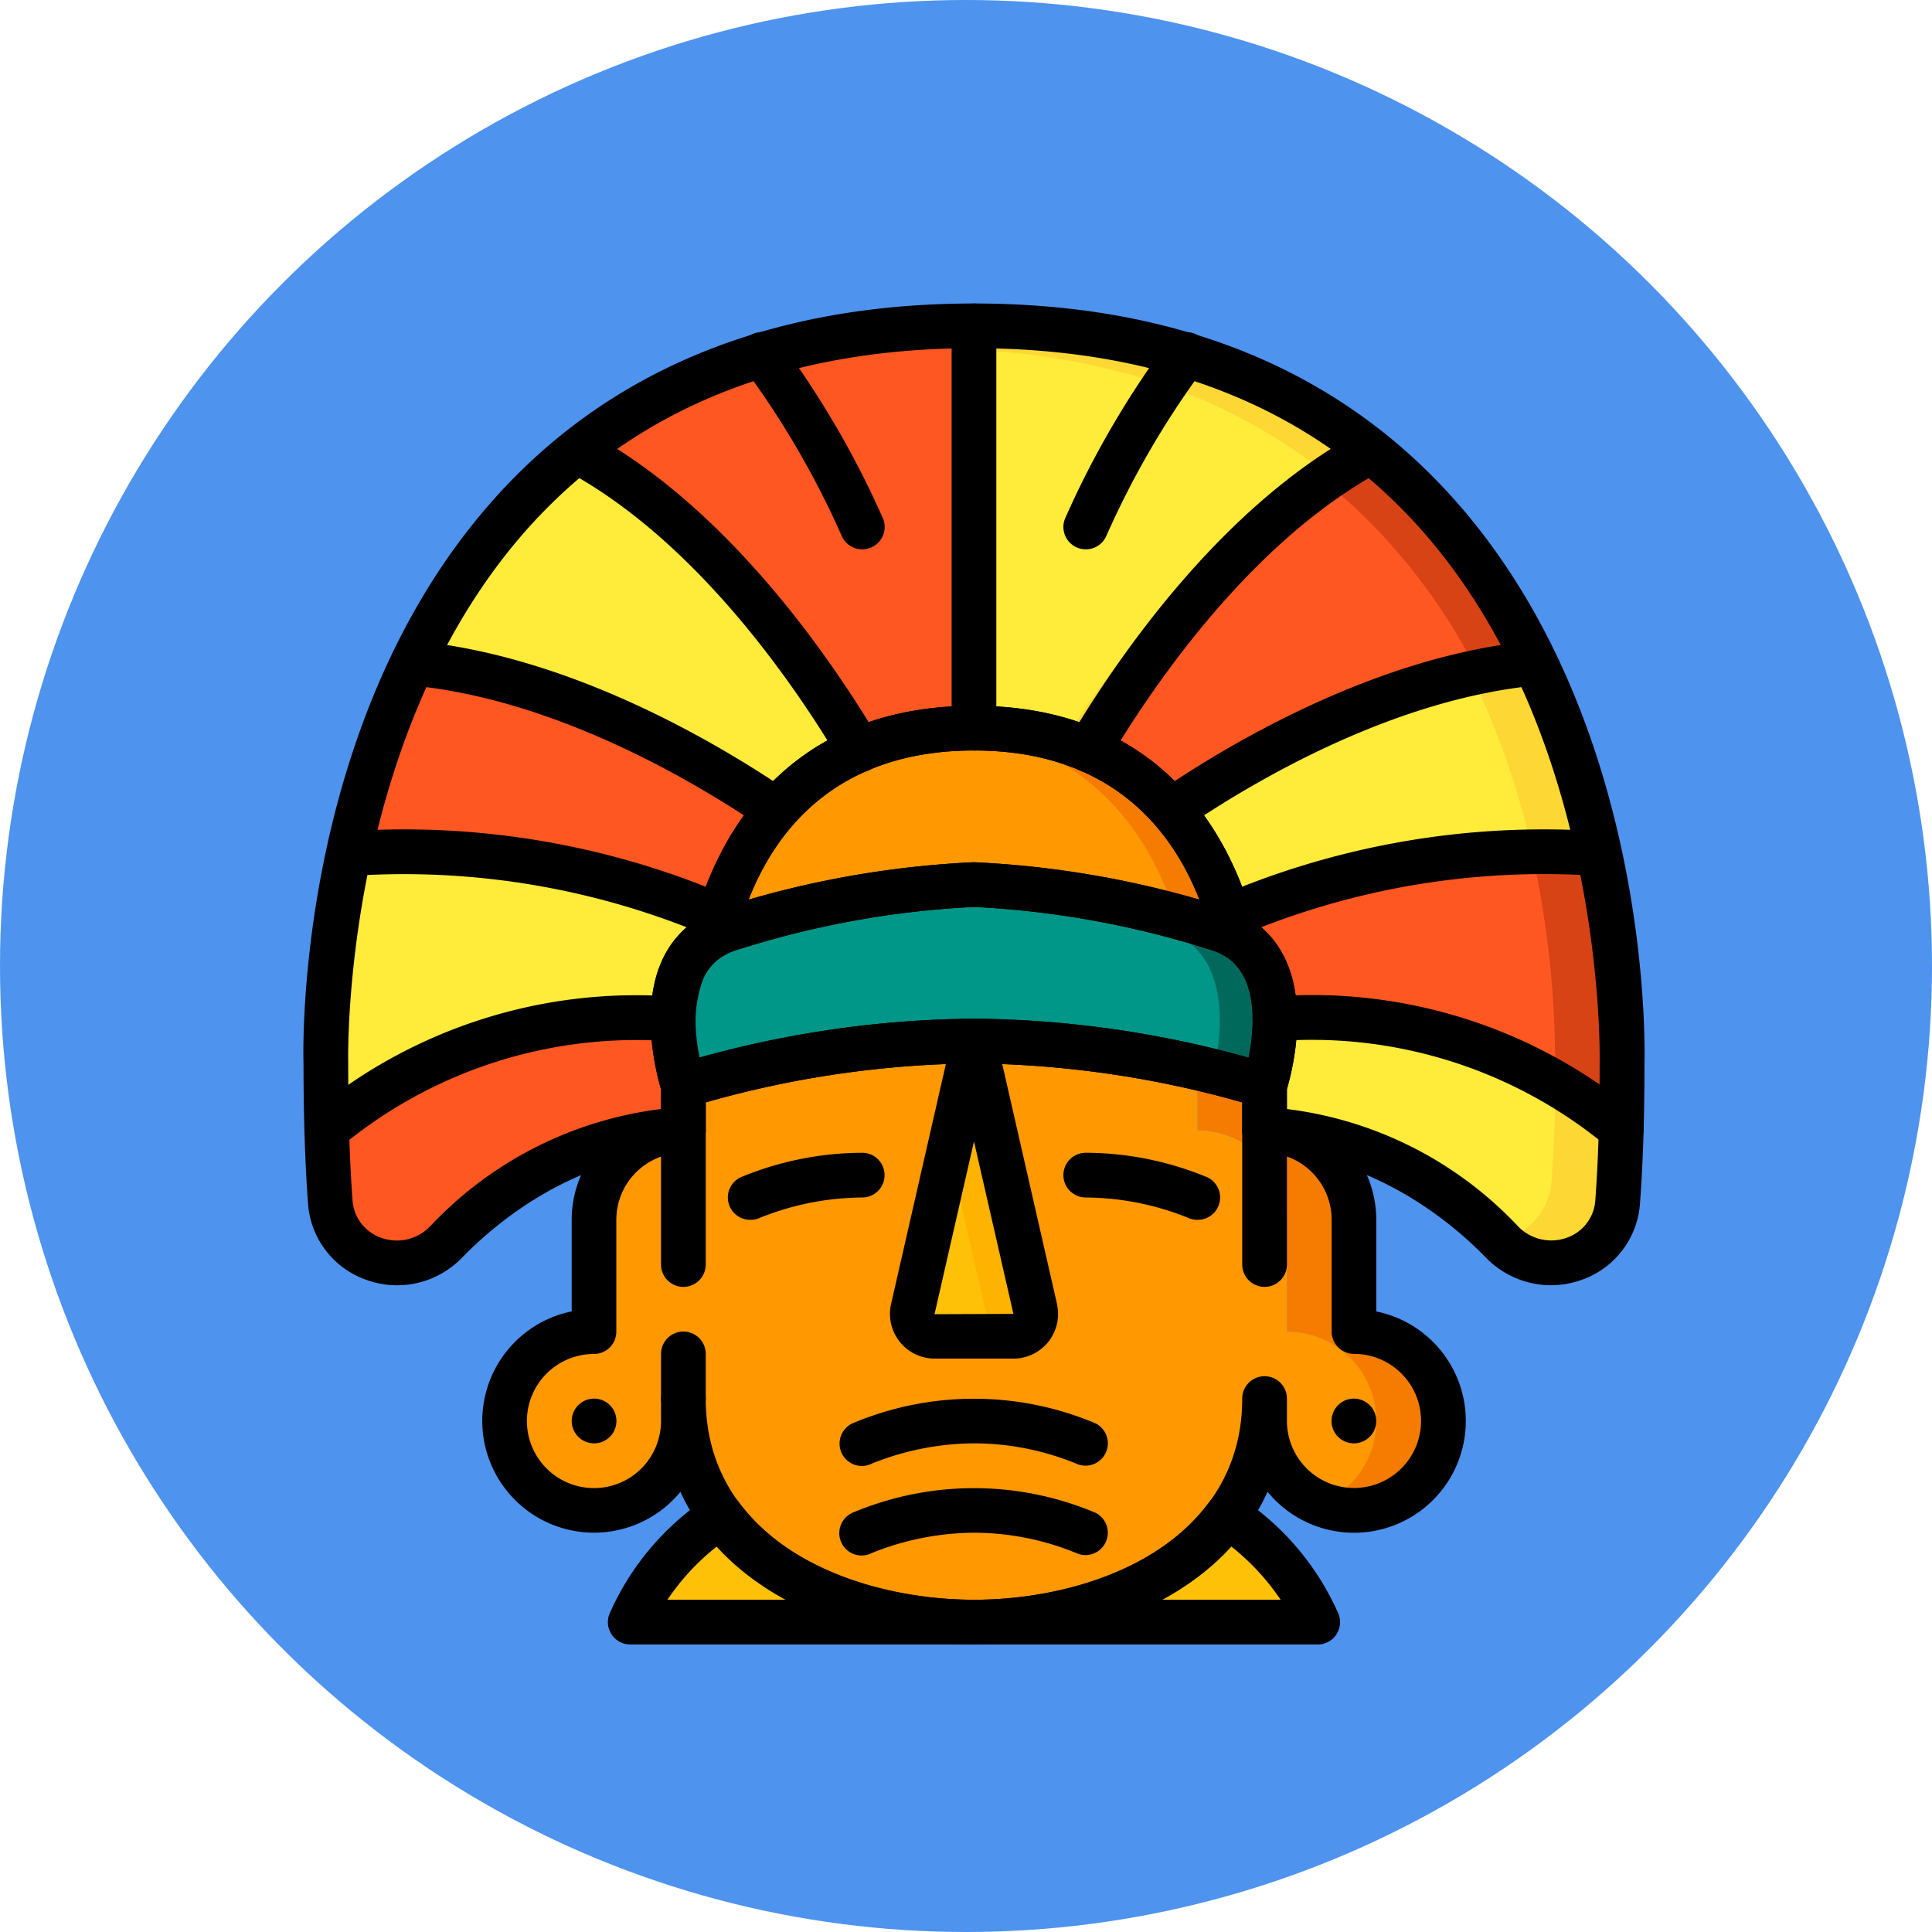 <svg xmlns="http://www.w3.org/2000/svg" xmlns:xlink="http://www.w3.org/1999/xlink" width="121" height="121" viewBox="0 0 121 121">
  <defs>
    <clipPath id="clip-path">
      <rect id="Rectángulo_403250" data-name="Rectángulo 403250" width="84" height="84" transform="translate(408 6464)" fill="#fff" stroke="#707070" stroke-width="1"/>
    </clipPath>
  </defs>
  <g id="Grupo_1101884" data-name="Grupo 1101884" transform="translate(-389 -6445)">
    <circle id="Elipse_11630" data-name="Elipse 11630" cx="60.5" cy="60.5" r="60.5" transform="translate(389 6445)" fill="#4e93ee"/>
    <g id="Enmascarar_grupo_1098839" data-name="Enmascarar grupo 1098839" clip-path="url(#clip-path)">
      <g id="estatua" transform="translate(408 6463.949)">
        <path id="Trazado_879408" data-name="Trazado 879408" d="M82.593,47.65c0,1.484-.014,2.855-.055,4.115a28.423,28.423,0,0,0-4.157-2.911,30.912,30.912,0,0,0-17.525-3.989v-.056a9.807,9.807,0,0,0-.126-1.428,6.912,6.912,0,0,0-.392-1.4c-.056-.14-.112-.266-.168-.392a5.333,5.333,0,0,0-.644-.938,1.262,1.262,0,0,0-.266-.279,1.053,1.053,0,0,0-.294-.266,1.268,1.268,0,0,0-.322-.238,3.155,3.155,0,0,0-.364-.224c-.084-.335-.168-.686-.28-1.036-.014-.056-.042-.126-.056-.182l.154-.042a54.215,54.215,0,0,1,17.133-3.976,36.065,36.065,0,0,1,5.627.084l.28-.056A60.547,60.547,0,0,1,82.593,47.65Zm0,0" fill="#d84315"/>
        <path id="Trazado_879409" data-name="Trazado 879409" d="M78.394,47.65c0,.406,0,.812-.014,1.2a30.912,30.912,0,0,0-17.525-3.989v-.056a9.806,9.806,0,0,0-.126-1.428,6.912,6.912,0,0,0-.392-1.4c-.056-.14-.112-.266-.168-.392a5.333,5.333,0,0,0-.644-.938,1.262,1.262,0,0,0-.266-.279,1.053,1.053,0,0,0-.294-.266,1.268,1.268,0,0,0-.322-.238,3.156,3.156,0,0,0-.364-.224c-.084-.335-.168-.686-.28-1.036-.014-.056-.042-.126-.056-.182l.154-.042a54.215,54.215,0,0,1,17.133-3.976c.476,0,.952.042,1.428.084l.28-.056A60.547,60.547,0,0,1,78.394,47.65Zm0,0" fill="#ff5722"/>
        <path id="Trazado_879410" data-name="Trazado 879410" d="M26.058,38.425c-.014.056-.042.126-.056.182-.112.35-.2.7-.28,1.036a3.213,3.213,0,0,0-.364.224,1.28,1.28,0,0,0-.322.238,1.053,1.053,0,0,0-.294.266,1.244,1.244,0,0,0-.266.279,5.3,5.3,0,0,0-.644.938c-.056.126-.112.252-.168.392a6.912,6.912,0,0,0-.392,1.4,8.2,8.2,0,0,0-.126,1.428v.056a30.373,30.373,0,0,0-21.682,6.9c-.042-1.26-.056-2.631-.056-4.115A60.547,60.547,0,0,1,2.864,34.436l.28.056c8.972-.84,17.595,1.806,22.76,3.892Zm0,0" fill="#ffeb3a"/>
        <path id="Trazado_879411" data-name="Trazado 879411" d="M82.538,51.765c-.056,1.708-.126,3.219-.224,4.535a4.2,4.2,0,0,1-7.251,2.52.524.524,0,0,0-.1-.084,22.864,22.864,0,0,0-11.744-6.579,13,13,0,0,0-1.623-.238c-.462-.042-.938-.07-1.4-.07v-2.8a1.373,1.373,0,0,0,.056-.2,3.1,3.1,0,0,0,.1-.322,2.546,2.546,0,0,1,.07-.266c.028-.126.07-.266.1-.42.084-.406.168-.868.238-1.4.028-.224.042-.476.07-.728.014-.28.028-.56.028-.854a32.481,32.481,0,0,1,9.35.756,29.247,29.247,0,0,1,12.332,6.145Zm0,0" fill="#fdd834"/>
        <path id="Trazado_879412" data-name="Trazado 879412" d="M78.394,50.477c-.056,1.708-.126,3.22-.224,4.535a4.059,4.059,0,0,1-3.205,3.724c-1.358.322-2.421-1.512-3.569-2.688-2.17-2.225-5.305-2.645-8.175-3.891a19.9,19.9,0,0,0-3.023-1.05V49.05a1.374,1.374,0,0,0,.056-.2,3.1,3.1,0,0,0,.1-.322,2.546,2.546,0,0,1,.07-.266c.028-.126.07-.266.1-.42.084-.406.168-.868.238-1.4.028-.224.042-.476.07-.728.014-.28.028-.56.028-.854a32.481,32.481,0,0,1,9.35.756,28.883,28.883,0,0,1,8.188,4.857Zm0,0" fill="#ffeb3a"/>
        <path id="Trazado_879413" data-name="Trazado 879413" d="M23.8,49.05v2.8c-.462,0-.937.028-1.4.07a22.394,22.394,0,0,0-13.465,6.9A4.2,4.2,0,0,1,1.688,56.3c-.1-1.316-.167-2.827-.223-4.535a30.373,30.373,0,0,1,21.682-6.9c0,.294.014.574.028.854.014.252.042.5.07.728.07.532.154.994.238,1.4.028.154.07.294.1.42a2.547,2.547,0,0,1,.07.266,3.1,3.1,0,0,0,.1.322,1.463,1.463,0,0,0,.056.2Zm0,0" fill="#ff5722"/>
        <path id="Trazado_879414" data-name="Trazado 879414" d="M71.4,70.046a5.6,5.6,0,0,1-5.6,5.6,5.246,5.246,0,0,1-2.1-.42,5.6,5.6,0,0,0-2.1-10.778v-7a5.587,5.587,0,0,0-4.2-5.417,5.127,5.127,0,0,0-1.4-.182v-2.8a64.776,64.776,0,0,0-16.1-2.758q1.029-.042,2.1-.042a64.414,64.414,0,0,1,18.2,2.8v2.8a5.131,5.131,0,0,1,1.4.182,5.587,5.587,0,0,1,4.2,5.417v7a5.6,5.6,0,0,1,5.6,5.6Zm0,0" fill="#f57c00"/>
        <path id="Trazado_879415" data-name="Trazado 879415" d="M67.2,70.046a5.57,5.57,0,0,1-3.5,5.179,5.568,5.568,0,0,1-3.5-5.179v-1.4a12.083,12.083,0,0,1-1.568,6.131,9.612,9.612,0,0,1-.769,1.19v.014a9.354,9.354,0,0,1-.686.826c-.014,0-.014,0,0,.014a13.069,13.069,0,0,1-2.422,2.142c-.167.112-.335.238-.518.35-.126.084-.251.168-.392.252-.308.182-.63.364-.952.546-.35.182-.728.364-1.106.532-.308.14-.616.266-.938.392-.042.014-.1.042-.139.056-.294.112-.6.224-.924.322a24.225,24.225,0,0,1-3.3.84c-.378.056-.756.126-1.12.168-.322.042-.644.084-.965.112-.8.07-1.61.112-2.393.112h-.14c-.644,0-1.316-.028-1.974-.084-.1-.014-.182-.014-.28-.028-.322-.028-.63-.07-.952-.112h-.014c-.364-.042-.742-.112-1.12-.168a24.225,24.225,0,0,1-3.3-.84c-.308-.1-.616-.21-.924-.322-.042-.014-.1-.042-.139-.056-.322-.126-.63-.252-.938-.392-.378-.167-.756-.35-1.106-.532-.322-.182-.644-.364-.952-.546s-.616-.392-.909-.6a13.067,13.067,0,0,1-2.422-2.142c.014-.014.014-.014,0-.014a9.234,9.234,0,0,1-.685-.826v-.014A12,12,0,0,1,23.8,68.646v1.4a5.548,5.548,0,0,1-2.631,4.731,5.418,5.418,0,0,1-2.968.868,5.249,5.249,0,0,1-2.1-.42,5.6,5.6,0,0,1,2.1-10.778v-7a5.587,5.587,0,0,1,4.2-5.417,5.131,5.131,0,0,1,1.4-.182v-2.8a64.776,64.776,0,0,1,16.1-2.758A64.775,64.775,0,0,1,56,49.049v2.8a5.127,5.127,0,0,1,1.4.182,5.587,5.587,0,0,1,4.2,5.417v7a5.6,5.6,0,0,1,5.6,5.6Zm0,0" fill="#ff9801"/>
        <path id="Trazado_879416" data-name="Trazado 879416" d="M45.836,63.047a1.4,1.4,0,0,1-1.372,1.694H39.537a1.4,1.4,0,0,1-1.372-1.694l2.268-9.924L42,46.25Zm0,0" fill="#ffb301"/>
        <path id="Trazado_879417" data-name="Trazado 879417" d="M41.343,64.741H39.537a1.4,1.4,0,0,1-1.372-1.694l2.268-9.924L42.7,63.047a1.4,1.4,0,0,1-1.358,1.694Zm0,0" fill="#fec108"/>
        <path id="Trazado_879418" data-name="Trazado 879418" d="M60.855,44.808v.056c0,.294-.014.574-.028.854-.028.252-.042.5-.07.728-.07.532-.154.994-.238,1.4-.042.154-.07.294-.1.42a2.546,2.546,0,0,0-.07.266c-.042.126-.07.238-.1.322a1.373,1.373,0,0,1-.056.2s-1.19-.392-3.206-.9A64.907,64.907,0,0,0,42,46.25c-.546,0-1.092.014-1.638.028h-.182A64.619,64.619,0,0,0,23.8,49.05a1.463,1.463,0,0,1-.056-.2c-.028-.084-.056-.2-.1-.322a2.547,2.547,0,0,0-.07-.266c-.014-.042-.014-.07-.028-.111a2.926,2.926,0,0,0-.07-.308c-.084-.406-.168-.868-.238-1.4-.028-.224-.042-.476-.07-.728-.014-.28-.028-.56-.028-.854v-.056a9.806,9.806,0,0,1,.126-1.428,6.912,6.912,0,0,1,.392-1.4c.056-.14.112-.266.168-.392a5.3,5.3,0,0,1,.644-.938c.083-.1.167-.182.266-.279a2.78,2.78,0,0,1,.294-.266,2.868,2.868,0,0,1,.322-.238,3.212,3.212,0,0,1,.364-.224,5.058,5.058,0,0,1,.882-.392,64.687,64.687,0,0,1,13.633-2.744.063.063,0,0,0,.07,0c.6-.028,1.162-.056,1.694-.056a59.505,59.505,0,0,1,15.4,2.8,5.058,5.058,0,0,1,.882.392,3.156,3.156,0,0,1,.364.224,2.868,2.868,0,0,1,.322.238,2.78,2.78,0,0,1,.294.266c.1.1.182.182.266.279a5.333,5.333,0,0,1,.644.938c.056.126.112.252.168.392a6.912,6.912,0,0,1,.392,1.4,9.805,9.805,0,0,1,.126,1.428Zm0,0" fill="#00695c"/>
        <path id="Trazado_879419" data-name="Trazado 879419" d="M57.4,44.808v.056c0,.294-.014.574-.028.854-.027.252-.042.5-.07.728-.07.532-.154.994-.238,1.4a3.1,3.1,0,0,0-.07.308c-.014.042-.014.07-.028.111a2.543,2.543,0,0,0-.07.266c-.042.126-.07.238-.1.322a1.566,1.566,0,0,1-.056.2,64.619,64.619,0,0,0-16.377-2.772h-.182c-.546-.014-1.092-.028-1.638-.028a64.912,64.912,0,0,0-14.991,1.9,2.926,2.926,0,0,0-.07-.308c-.084-.406-.168-.868-.238-1.4-.028-.224-.042-.476-.07-.728-.014-.28-.028-.56-.028-.854v-.056a9.806,9.806,0,0,1,.126-1.428,6.912,6.912,0,0,1,.392-1.4c.056-.14.112-.266.168-.392a5.3,5.3,0,0,1,.644-.938c.083-.1.167-.182.266-.279a2.78,2.78,0,0,1,.294-.266,2.867,2.867,0,0,1,.322-.238,3.213,3.213,0,0,1,.364-.224,5.058,5.058,0,0,1,.882-.392,64.687,64.687,0,0,1,13.633-2.744.063.063,0,0,0,.07,0,64.688,64.688,0,0,1,13.633,2.744,5.08,5.08,0,0,1,.882.392,3.147,3.147,0,0,1,.363.224,2.817,2.817,0,0,1,.322.238,2.846,2.846,0,0,1,.294.266c.1.1.182.182.266.279a5.336,5.336,0,0,1,.644.938c.056.126.111.252.167.392a6.914,6.914,0,0,1,.392,1.4,9.805,9.805,0,0,1,.126,1.428Zm0,0" fill="#009688"/>
        <path id="Trazado_879420" data-name="Trazado 879420" d="M58.28,39.643a5.058,5.058,0,0,0-.882-.392c-.825-.28-1.763-.546-2.771-.826A57.041,57.041,0,0,0,42,36.452c-.5,0-1.05.014-1.624.056h-.07a63.576,63.576,0,0,0-13.7,2.744,5.058,5.058,0,0,0-.882.392c.084-.335.182-.672.28-1.036.014-.056.042-.126.056-.182.028-.126.084-.266.126-.406.028-.07.056-.168.084-.252.154-.434.308-.868.5-1.316s.406-.924.644-1.371c.14-.266.28-.518.434-.77a1.693,1.693,0,0,1,.084-.154c.14-.251.308-.49.462-.741.056-.084.112-.154.168-.238.14-.2.28-.392.434-.588v-.014c.21-.266.42-.518.644-.769.168-.2.336-.378.518-.56a14.352,14.352,0,0,1,2.422-2.016c.462-.294.937-.574,1.455-.84.252-.126.518-.252.784-.364a16.763,16.763,0,0,1,5.137-1.274l.35-.042c.028,0,.042.014.07,0,.14,0,.28-.014.434-.014.378-.028.784-.042,1.19-.042s.812.014,1.19.042a8.329,8.329,0,0,1,.854.056,16.763,16.763,0,0,1,5.137,1.274c.266.112.532.238.784.364.518.266.993.546,1.455.84a14.353,14.353,0,0,1,2.422,2.016c.182.182.35.364.518.56.224.251.434.518.644.784.154.2.294.392.434.588.056.084.112.154.168.238.154.251.322.49.462.741a1.693,1.693,0,0,1,.084.154c.154.252.294.5.434.77.238.448.448.909.644,1.371.223.532.42,1.064.588,1.568.042.126.07.238.112.364,0,.014.014.027.014.042.014.056.042.126.056.182.1.364.2.7.28,1.036Zm0,0" fill="#f57c00"/>
        <path id="Trazado_879421" data-name="Trazado 879421" d="M54.963,39.643a5.08,5.08,0,0,0-.882-.392,63.741,63.741,0,0,0-13.7-2.744h-.07c-.574-.042-1.12-.056-1.624-.056a57.036,57.036,0,0,0-12.625,1.974c.028-.126.084-.266.126-.406.028-.07.056-.168.084-.252.154-.434.308-.868.5-1.316s.406-.924.644-1.371c.14-.266.28-.518.434-.77a1.693,1.693,0,0,1,.084-.154c.14-.251.308-.49.462-.741.056-.084.112-.154.168-.238.14-.2.28-.392.434-.588v-.014c.21-.266.42-.518.644-.769.168-.2.336-.378.518-.56a14.352,14.352,0,0,1,2.422-2.016c.462-.294.937-.574,1.455-.84.252-.126.518-.252.784-.364a16.763,16.763,0,0,1,5.137-1.274l.35-.042c.028,0,.042.014.07,0l.35.042a16.762,16.762,0,0,1,5.137,1.274c.266.112.532.238.784.364.518.266.994.546,1.456.84a14.348,14.348,0,0,1,2.421,2.016c.182.182.35.364.518.56.224.251.434.518.644.784.154.2.294.392.434.588.056.084.112.154.168.238.154.251.322.49.462.741.028.056.07.112.084.154.154.252.294.5.434.77.238.448.448.909.644,1.371.224.532.42,1.064.588,1.568.042.126.07.238.112.364,0,.014.014.027.014.042.014.056.042.126.056.182.1.364.2.7.28,1.036Zm0,0" fill="#ff9801"/>
        <path id="Trazado_879422" data-name="Trazado 879422" d="M57.85,75.967c-3.407,4.6-9.971,6.677-15.849,6.677H63.529a15.441,15.441,0,0,0-5.679-6.677Zm0,0" fill="#fec108"/>
        <path id="Trazado_879423" data-name="Trazado 879423" d="M42,82.643c-5.879,0-12.442-2.072-15.849-6.677a15.438,15.438,0,0,0-5.679,6.677Zm0,0" fill="#fec108"/>
        <path id="Trazado_879424" data-name="Trazado 879424" d="M81.138,34.436l-.28.056a33.018,33.018,0,0,0-3.891-.14,46.421,46.421,0,0,0-10.974,1.47A59.617,59.617,0,0,0,58.1,38.384l-.154.042c-.055-.182-.111-.364-.182-.546a17.775,17.775,0,0,0-3.4-6.075l.07-.056a59.186,59.186,0,0,1,17.091-8.132,34.609,34.609,0,0,1,5.627-1.036,54.285,54.285,0,0,1,3.989,11.856Zm0,0" fill="#fdd834"/>
        <path id="Trazado_879425" data-name="Trazado 879425" d="M77.176,35.262l-.28.056a41.805,41.805,0,0,0-10.9.5,55.126,55.126,0,0,0-8.231,2.058,17.775,17.775,0,0,0-3.4-6.075l.07-.056a59.186,59.186,0,0,1,17.091-8.132c.56-.084,1.106-.154,1.666-.21a53.365,53.365,0,0,1,3.78,10.946c.084.308.139.616.21.91Zm0,0" fill="#ffeb3a"/>
        <path id="Trazado_879426" data-name="Trazado 879426" d="M77.148,22.58a31.449,31.449,0,0,0-3.612.56A56.12,56.12,0,0,0,54.963,31.4c-.182.112-.364.238-.532.35l-.07.056-.028-.028a14.57,14.57,0,0,0-5.152-3.752c2.464-4.157,7.7-11.954,14.726-16.881a26.462,26.462,0,0,1,2.786-1.75l.112-.139A37.5,37.5,0,0,1,77.148,22.58Zm0,0" fill="#d84315"/>
        <path id="Trazado_879427" data-name="Trazado 879427" d="M74.195,24.428c-7.334.7-14.417,4.1-19.232,6.97-.21.112-.434.252-.63.378a14.57,14.57,0,0,0-5.152-3.752c2.464-4.157,7.7-11.954,14.726-16.881a36.772,36.772,0,0,1,9.63,12c.238.42.448.854.658,1.288Zm0,0" fill="#ff5722"/>
        <path id="Trazado_879428" data-name="Trazado 879428" d="M66.8,9.255l-.112.139c-8.426,4.619-14.726,13.942-17.511,18.631-.5-.21-1.021-.406-1.567-.574a19,19,0,0,0-5.613-.8V1.458A46.2,46.2,0,0,1,53.828,2.886c.966.238,1.89.518,2.772.826A33.716,33.716,0,0,1,66.8,9.255Zm0,0" fill="#fdd834"/>
        <path id="Trazado_879429" data-name="Trazado 879429" d="M64,10.682l-.111.14c-7.349,4.032-13.088,11.646-16.279,16.629a19,19,0,0,0-5.613-.8V2.97a42.9,42.9,0,0,1,9.028,1.344c.965.238,1.89.518,2.771.825A33.744,33.744,0,0,1,64,10.682Zm0,0" fill="#ffeb3a"/>
        <path id="Trazado_879430" data-name="Trazado 879430" d="M42,1.458v25.2a17.94,17.94,0,0,0-7.181,1.372c-2.786-4.689-9.085-14.012-17.511-18.631L17.2,9.255A33.715,33.715,0,0,1,27.4,3.712c.882-.308,1.806-.588,2.772-.826A46.206,46.206,0,0,1,42,1.458Zm0,0" fill="#ff5722"/>
        <path id="Trazado_879431" data-name="Trazado 879431" d="M34.82,28.025a14.455,14.455,0,0,0-5.18,3.78l-.07-.056C25.26,28.823,16.26,23.476,6.853,22.58A37.5,37.5,0,0,1,17.2,9.255l.112.139c8.426,4.619,14.726,13.942,17.511,18.631Zm0,0" fill="#ffeb3a"/>
        <path id="Trazado_879432" data-name="Trazado 879432" d="M29.641,31.8a17.94,17.94,0,0,0-3.583,6.62l-.154-.042c-5.165-2.086-13.788-4.731-22.76-3.892l-.28-.056A53.523,53.523,0,0,1,6.853,22.58c9.407.9,18.407,6.243,22.718,9.169Zm0,0" fill="#ff5722"/>
        <path id="Trazado_879433" data-name="Trazado 879433" d="M28,57.448a1.4,1.4,0,0,1-.627-2.659A20.019,20.019,0,0,1,35,53.249a1.4,1.4,0,1,1,0,2.8,17.41,17.41,0,0,0-6.374,1.26,1.4,1.4,0,0,1-.625.14Zm0,0"/>
        <path id="Trazado_879434" data-name="Trazado 879434" d="M44.469,66.139H39.533A2.8,2.8,0,0,1,36.8,62.753l3.84-16.815a1.4,1.4,0,0,1,2.729,0l3.835,16.8v.018a2.8,2.8,0,0,1-2.737,3.386ZM42,52.537,39.529,63.359l4.94-.02Zm0,0"/>
        <path id="Trazado_879435" data-name="Trazado 879435" d="M19.607,70.046a1.4,1.4,0,1,1-1.4-1.4A1.4,1.4,0,0,1,19.607,70.046Zm0,0"/>
        <path id="Trazado_879436" data-name="Trazado 879436" d="M23.8,61.647a1.4,1.4,0,0,1-1.4-1.4v-8.4a1.4,1.4,0,0,1,2.8,0v8.4A1.4,1.4,0,0,1,23.8,61.647Zm0,0"/>
        <path id="Trazado_879437" data-name="Trazado 879437" d="M23.8,70.046a1.4,1.4,0,0,1-1.4-1.4v-2.8a1.4,1.4,0,0,1,2.8,0v2.8A1.4,1.4,0,0,1,23.8,70.046Zm0,0"/>
        <path id="Trazado_879438" data-name="Trazado 879438" d="M49,78.444a1.4,1.4,0,0,1-.624-.14A17,17,0,0,0,42,77.044a17.4,17.4,0,0,0-6.372,1.26A1.4,1.4,0,1,1,34.378,75.8a19.556,19.556,0,0,1,15.245,0A1.4,1.4,0,0,1,49,78.444Zm0,0"/>
        <path id="Trazado_879439" data-name="Trazado 879439" d="M49,72.845a1.4,1.4,0,0,1-.624-.14A17,17,0,0,0,42,71.445a17.41,17.41,0,0,0-6.372,1.26A1.4,1.4,0,1,1,34.378,70.2a19.556,19.556,0,0,1,15.245,0A1.4,1.4,0,0,1,49,72.845Zm0,0"/>
        <path id="Trazado_879440" data-name="Trazado 879440" d="M56,57.448a1.4,1.4,0,0,1-.625-.14A17.41,17.41,0,0,0,49,56.048a1.4,1.4,0,1,1,0-2.8,20.01,20.01,0,0,1,7.624,1.54A1.4,1.4,0,0,1,56,57.448Zm0,0"/>
        <path id="Trazado_879441" data-name="Trazado 879441" d="M23.8,50.449a1.4,1.4,0,0,1-1.327-.954c-.068-.2-1.647-5.011.094-8.5a5.965,5.965,0,0,1,3.591-3.071A61.26,61.26,0,0,1,42,35.052a61.236,61.236,0,0,1,15.836,2.871,5.965,5.965,0,0,1,3.591,3.071c1.741,3.49.162,8.3.094,8.5a1.4,1.4,0,0,1-1.768.883A63.561,63.561,0,0,0,42,47.65a63.311,63.311,0,0,0-17.752,2.728,1.4,1.4,0,0,1-.445.071ZM42,37.851A57.932,57.932,0,0,0,27.049,40.58a3.219,3.219,0,0,0-1.971,1.663,8.521,8.521,0,0,0-.279,5.039A66.064,66.064,0,0,1,42,44.85a66.075,66.075,0,0,1,17.2,2.437c.4-2.016.7-5.728-2.24-6.708A57.967,57.967,0,0,0,42,37.851Zm0,0"/>
        <path id="Trazado_879442" data-name="Trazado 879442" d="M58.278,41.039a1.4,1.4,0,0,1-.674-.173,3.892,3.892,0,0,0-.652-.279A57.932,57.932,0,0,0,42,37.851,57.932,57.932,0,0,0,27.049,40.58a3.9,3.9,0,0,0-.652.28,1.4,1.4,0,0,1-2.036-1.554C25.376,35.085,29.123,25.254,42,25.254s16.625,9.831,17.636,14.059a1.4,1.4,0,0,1-1.361,1.726ZM42,35.052a60.211,60.211,0,0,1,14.113,2.34C54.447,33.12,50.646,28.053,42,28.053S29.554,33.12,27.887,37.392A60.212,60.212,0,0,1,42,35.052Zm0,0"/>
        <path id="Trazado_879443" data-name="Trazado 879443" d="M42,84.043c-7.485,0-15.421-3.03-18.385-9.56a7,7,0,1,1-6.811-11.3V57.448a7.01,7.01,0,0,1,5.6-6.859V49.05a1.4,1.4,0,0,1,.958-1.328A65.231,65.231,0,0,1,42,44.85a65.236,65.236,0,0,1,18.636,2.871,1.4,1.4,0,0,1,.96,1.328v1.539a7.011,7.011,0,0,1,5.6,6.859v5.739a7,7,0,1,1-6.809,11.295c-2.966,6.531-10.9,9.562-18.387,9.562Zm-18.2-16.8a1.4,1.4,0,0,1,1.4,1.4c0,8.656,8.706,12.6,16.8,12.6s16.8-3.941,16.8-12.6a1.4,1.4,0,0,1,2.8,0v1.4a4.2,4.2,0,1,0,4.2-4.2,1.4,1.4,0,0,1-1.4-1.4v-7a4.2,4.2,0,0,0-4.2-4.2,1.4,1.4,0,0,1-1.4-1.4V50.088A64.043,64.043,0,0,0,42,47.65a63.958,63.958,0,0,0-16.8,2.437v1.762a1.4,1.4,0,0,1-1.4,1.4,4.2,4.2,0,0,0-4.2,4.2v7a1.4,1.4,0,0,1-1.4,1.4,4.2,4.2,0,1,0,4.2,4.2v-1.4a1.4,1.4,0,0,1,1.4-1.4Zm0,0"/>
        <path id="Trazado_879444" data-name="Trazado 879444" d="M67.193,70.046a1.4,1.4,0,1,1-1.4-1.4A1.4,1.4,0,0,1,67.193,70.046Zm0,0"/>
        <path id="Trazado_879445" data-name="Trazado 879445" d="M60.2,61.647a1.4,1.4,0,0,1-1.4-1.4v-8.4a1.4,1.4,0,0,1,2.8,0v8.4A1.4,1.4,0,0,1,60.2,61.647Zm0,0"/>
        <path id="Trazado_879446" data-name="Trazado 879446" d="M63.529,84.043H42a1.4,1.4,0,0,1,0-2.8c4.933,0,11.392-1.6,14.724-6.11a1.4,1.4,0,0,1,1.919-.321,16.87,16.87,0,0,1,6.179,7.3,1.4,1.4,0,0,1-1.294,1.933Zm-9.811-2.8h7.488a14.74,14.74,0,0,0-3.122-3.359,16.285,16.285,0,0,1-4.366,3.359Zm0,0"/>
        <path id="Trazado_879447" data-name="Trazado 879447" d="M42,84.043H20.472a1.4,1.4,0,0,1-1.294-1.933,16.875,16.875,0,0,1,6.179-7.3,1.4,1.4,0,0,1,1.919.321c3.331,4.506,9.791,6.11,14.724,6.11a1.4,1.4,0,0,1,0,2.8Zm-19.2-2.8h7.488a16.285,16.285,0,0,1-4.366-3.359A14.741,14.741,0,0,0,22.8,81.243Zm0,0"/>
        <path id="Trazado_879448" data-name="Trazado 879448" d="M1.468,53.166a1.4,1.4,0,0,1-.9-2.473,31.753,31.753,0,0,1,22.676-7.22,1.4,1.4,0,0,1-.173,2.8,28.962,28.962,0,0,0-20.7,6.579,1.393,1.393,0,0,1-.9.315Zm0,0"/>
        <path id="Trazado_879449" data-name="Trazado 879449" d="M25.9,39.784a1.4,1.4,0,0,1-.523-.1A48.791,48.791,0,0,0,3.275,35.892,1.4,1.4,0,1,1,3.012,33.1,51.549,51.549,0,0,1,26.43,37.089a1.4,1.4,0,0,1-.523,2.7Zm0,0"/>
        <path id="Trazado_879450" data-name="Trazado 879450" d="M29.569,33.147a1.4,1.4,0,0,1-.786-.242C24.416,29.937,15.74,24.829,6.72,23.976a1.4,1.4,0,0,1,.264-2.782c9.643.914,18.782,6.281,23.376,9.4a1.4,1.4,0,0,1-.79,2.558Zm0,0"/>
        <path id="Trazado_879451" data-name="Trazado 879451" d="M34.824,29.421a1.4,1.4,0,0,1-1.2-.684c-2.9-4.874-8.962-13.7-16.989-18.111a1.4,1.4,0,1,1,1.348-2.449c8.607,4.723,15,14.016,18.046,19.134a1.4,1.4,0,0,1-1.2,2.115Zm0,0"/>
        <path id="Trazado_879452" data-name="Trazado 879452" d="M78.131,61.545a5.685,5.685,0,0,1-4.076-1.738c-4.014-4.107-9.2-6.558-13.857-6.558a1.4,1.4,0,0,1-1.4-1.4v-2.8a1.436,1.436,0,0,1,.072-.442c.02-.059,1.939-5.981-1.26-7.742a1.4,1.4,0,0,1-.686-.9C55.858,35.517,52.5,28.053,42,28.053S28.15,35.517,27.085,39.967a1.4,1.4,0,0,1-.686.9c-3.169,1.743-1.285,7.68-1.26,7.739a1.436,1.436,0,0,1,.064.446v2.8a1.4,1.4,0,0,1-1.4,1.4c-4.662,0-9.846,2.451-13.857,6.558A5.653,5.653,0,0,1,3.9,61.192,5.468,5.468,0,0,1,.289,56.4c-.182-2.483-.28-5.427-.28-8.749C-.02,46.776-.515,25.1,12.98,11.189,20.151,3.8,29.912.059,42,.059S63.851,3.8,71.016,11.189c13.5,13.911,13,35.587,12.977,36.5,0,3.279-.092,6.223-.28,8.706A5.468,5.468,0,0,1,80.1,61.192a5.7,5.7,0,0,1-1.974.352ZM61.6,50.509a23.846,23.846,0,0,1,14.466,7.337,2.887,2.887,0,0,0,3.079.717,2.67,2.67,0,0,0,1.771-2.376c.179-2.416.269-5.29.269-8.538,0-.255.477-21.478-12.194-34.523C62.379,6.312,53.3,2.858,42,2.858S21.613,6.316,14.994,13.139C2.315,26.207,2.808,47.395,2.808,47.608c0,3.295.09,6.168.269,8.585a2.668,2.668,0,0,0,1.786,2.375,2.877,2.877,0,0,0,3.079-.717A23.846,23.846,0,0,1,22.4,50.509V49.262c-.393-1.317-2.029-7.669,2.1-10.515,1.2-4.479,5.162-13.493,17.5-13.493s16.292,9.017,17.5,13.493c4.127,2.846,2.491,9.2,2.1,10.515Zm0,0"/>
        <path id="Trazado_879453" data-name="Trazado 879453" d="M42,28.053a1.4,1.4,0,0,1-1.4-1.4V1.458a1.4,1.4,0,0,1,2.8,0v25.2a1.4,1.4,0,0,1-1.4,1.4Zm0,0"/>
        <path id="Trazado_879454" data-name="Trazado 879454" d="M35,15.455a1.4,1.4,0,0,1-1.3-.879,55.2,55.2,0,0,0-6.11-10.484,1.4,1.4,0,1,1,2.277-1.628,58.035,58.035,0,0,1,6.439,11.07,1.4,1.4,0,0,1-.781,1.82,1.381,1.381,0,0,1-.525.1Zm0,0"/>
        <path id="Trazado_879455" data-name="Trazado 879455" d="M82.533,53.166a1.389,1.389,0,0,1-.9-.326,28.964,28.964,0,0,0-20.7-6.579,1.4,1.4,0,0,1-.172-2.8,31.746,31.746,0,0,1,22.676,7.22,1.4,1.4,0,0,1-.9,2.473Zm0,0"/>
        <path id="Trazado_879456" data-name="Trazado 879456" d="M58.1,39.784a1.4,1.4,0,0,1-.524-2.7A51.541,51.541,0,0,1,80.992,33.1a1.4,1.4,0,0,1-.263,2.788,48.767,48.767,0,0,0-22.108,3.794,1.4,1.4,0,0,1-.523.1Zm0,0"/>
        <path id="Trazado_879457" data-name="Trazado 879457" d="M54.433,33.147a1.4,1.4,0,0,1-.789-2.558c4.591-3.12,13.73-8.486,23.375-9.4a1.4,1.4,0,0,1,.264,2.787c-9.02.853-17.7,5.961-22.063,8.929a1.4,1.4,0,0,1-.788.242Zm0,0"/>
        <path id="Trazado_879458" data-name="Trazado 879458" d="M49.177,29.421a1.4,1.4,0,0,1-1.2-2.115c3.043-5.119,9.439-14.417,18.046-19.134a1.4,1.4,0,1,1,1.348,2.455c-8.026,4.41-14.089,13.236-16.989,18.111a1.4,1.4,0,0,1-1.2.684Zm0,0"/>
        <path id="Trazado_879459" data-name="Trazado 879459" d="M49,15.455a1.376,1.376,0,0,1-.519-.1,1.4,1.4,0,0,1-.781-1.82,58,58,0,0,1,6.439-11.07,1.4,1.4,0,1,1,2.277,1.628,55.168,55.168,0,0,0-6.11,10.484A1.4,1.4,0,0,1,49,15.455Zm0,0"/>
      </g>
    </g>
  </g>
</svg>
